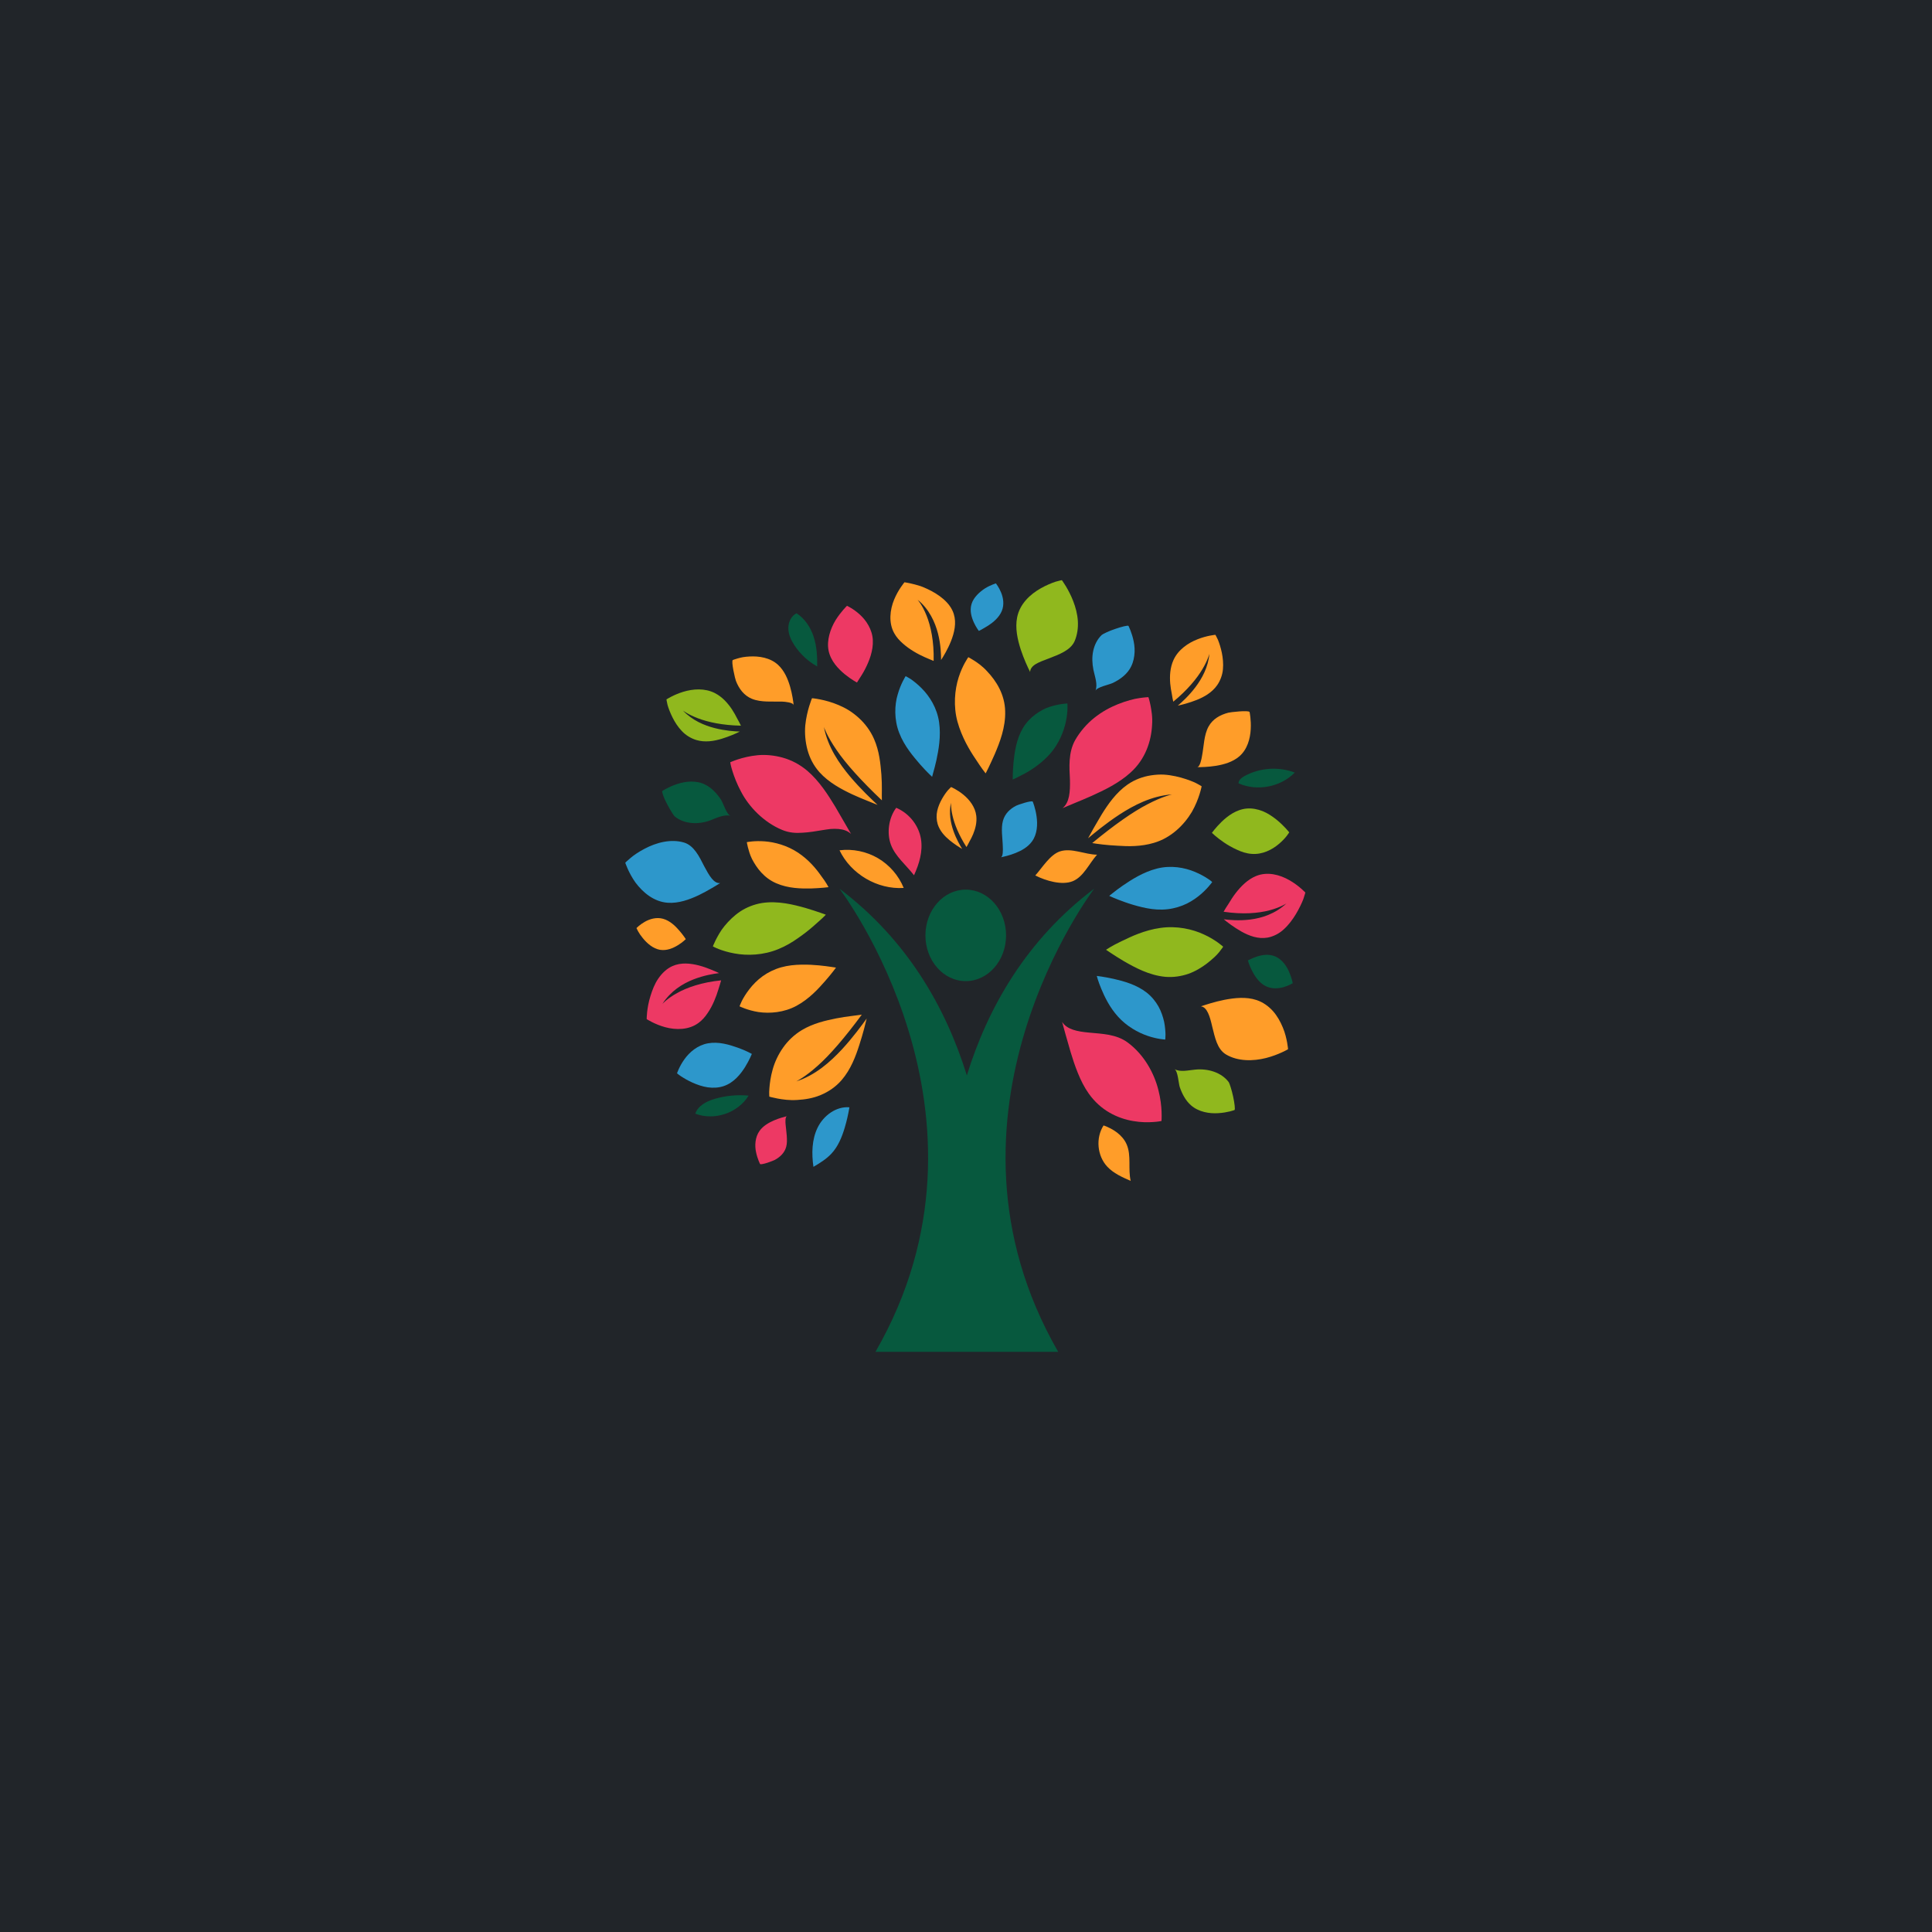 <?xml version="1.0" encoding="UTF-8"?><svg xmlns="http://www.w3.org/2000/svg" xmlns:xlink="http://www.w3.org/1999/xlink" width="375" zoomAndPan="magnify" viewBox="0 0 375 375" height="375" preserveAspectRatio="xMidYMid meet" version="1.0"><defs><clipPath id="clip-0"><path d="M 129 112.5 L 251 112.5 L 251 217 L 129 217 Z M 129 112.5 " clip-rule="nonzero"/></clipPath><clipPath id="clip-1"><path d="M 121.363 113 L 236 113 L 236 227 L 121.363 227 Z M 121.363 113 " clip-rule="nonzero"/></clipPath><clipPath id="clip-2"><path d="M 125 117 L 253.363 117 L 253.363 226 L 125 226 Z M 125 117 " clip-rule="nonzero"/></clipPath><clipPath id="clip-3"><path d="M 128 119 L 252 119 L 252 262.5 L 128 262.5 Z M 128 119 " clip-rule="nonzero"/></clipPath></defs><rect x="-37.5" width="450" fill="rgb(100%, 100%, 100%)" y="-37.5" height="450" fill-opacity="1"/><rect x="-37.5" width="450" fill="rgb(100%, 100%, 100%)" y="-37.5" height="450" fill-opacity="1"/><rect x="-37.5" width="450" fill="rgb(12.939%, 14.51%, 16.08%)" y="-37.5" height="450" fill-opacity="1"/><g clip-path="url(#clip-0)"><path fill="rgb(56.47%, 72.159%, 11.76%)" d="M 156.387 176.246 C 158.668 176.93 160.293 177.539 160.293 177.539 C 160.293 177.539 160.074 177.785 159.641 178.195 C 159.219 178.602 158.523 179.184 157.781 179.855 C 157.012 180.527 156.027 181.309 154.898 182.086 C 153.816 182.855 152.547 183.625 151.086 184.219 C 148.172 185.426 145.023 185.527 142.555 185.062 C 141.32 184.844 140.266 184.508 139.516 184.219 C 138.777 183.93 138.367 183.691 138.367 183.691 C 138.367 183.691 138.551 183.207 138.918 182.465 C 139.305 181.727 139.809 180.734 140.637 179.73 C 141.457 178.727 142.477 177.719 143.668 176.922 C 144.883 176.121 146.34 175.531 147.883 175.277 C 150.992 174.793 154.074 175.598 156.387 176.246 Z M 208.312 116.684 C 207.414 114.348 206.109 112.609 206.109 112.609 C 206.109 112.609 205.617 112.691 204.867 112.914 C 204.109 113.172 203.09 113.582 202.059 114.164 C 199.98 115.324 197.938 117.207 197.422 119.84 C 197.008 121.926 197.508 124.156 198.125 126.066 C 198.754 127.98 199.512 129.57 199.949 130.43 C 199.949 129.832 200.379 129.293 201.039 128.898 C 201.699 128.5 202.613 128.164 203.586 127.797 C 205.531 127.051 207.793 126.234 208.582 124.449 C 209.109 123.223 209.293 121.848 209.207 120.492 C 209.121 119.168 208.766 117.852 208.312 116.684 Z M 143.598 141.996 C 142.602 141.961 140.77 141.848 138.711 141.32 C 136.66 140.789 134.379 139.828 132.547 137.914 C 132.547 137.914 133.551 138.691 135.473 139.418 C 137.391 140.156 140.23 140.785 143.812 140.852 C 143.633 140.469 143.387 139.98 143.074 139.438 C 142.805 138.902 142.48 138.309 142.086 137.707 C 141.289 136.512 140.215 135.27 138.754 134.527 C 136.797 133.527 134.477 133.707 132.609 134.281 C 130.746 134.844 129.359 135.754 129.359 135.754 C 129.359 135.754 129.414 136.172 129.566 136.82 C 129.75 137.473 130.086 138.359 130.543 139.273 C 131 140.188 131.602 141.125 132.352 141.902 C 133.082 142.684 134.09 143.312 135.145 143.633 C 136.844 144.145 138.59 143.848 140.074 143.398 C 141.555 142.949 142.902 142.352 143.598 141.996 Z M 247.711 159.047 C 246.945 158.441 246.07 157.852 245.109 157.453 C 244.109 157.062 243.055 156.852 242.02 156.934 C 239.945 157.113 238.297 158.379 237.125 159.496 C 235.98 160.613 235.23 161.652 235.23 161.652 C 235.23 161.652 236.137 162.551 237.578 163.523 C 238.293 164.012 239.164 164.516 240.082 164.926 C 240.973 165.348 241.949 165.672 242.98 165.742 C 245.039 165.891 246.891 164.938 248.199 163.836 C 248.855 163.293 249.391 162.719 249.727 162.285 C 250.062 161.855 250.238 161.559 250.238 161.559 C 250.238 161.559 249.23 160.262 247.711 159.047 Z M 234.238 187.031 C 235.246 186.254 236.129 185.449 236.633 184.816 C 237.141 184.184 237.418 183.754 237.418 183.754 C 237.418 183.754 235.973 182.422 233.715 181.395 C 231.461 180.332 228.406 179.66 225.258 180.105 C 223.684 180.32 222.242 180.754 220.98 181.227 C 220.348 181.465 219.758 181.715 219.219 181.965 C 218.957 182.09 218.699 182.215 218.445 182.336 C 218.184 182.457 217.93 182.574 217.68 182.688 C 215.742 183.605 214.684 184.352 214.684 184.352 C 214.684 184.352 215.051 184.598 215.652 185 C 216.25 185.398 217.113 185.957 218.16 186.574 C 220.27 187.785 223.043 189.312 226.191 189.602 C 227.754 189.73 229.258 189.5 230.656 189.023 C 232.02 188.539 233.211 187.805 234.238 187.031 Z M 238.5 210.047 C 237.066 208.121 234.43 207.375 232.016 207.609 C 230.602 207.738 229.117 208.145 227.957 207.516 C 228.637 207.859 228.746 210.258 228.996 211.023 C 229.465 212.367 230.137 213.637 231.176 214.543 C 232.656 215.844 234.762 216.188 236.492 216.062 C 237.359 216.012 238.145 215.863 238.711 215.727 C 239.277 215.59 239.617 215.453 239.617 215.453 C 239.781 215.391 239.625 214.105 239.348 212.828 C 239.074 211.543 238.641 210.242 238.5 210.047 Z M 238.5 210.047 " fill-opacity="1" fill-rule="nonzero"/></g><g clip-path="url(#clip-1)"><path fill="rgb(17.65%, 59.219%, 79.61%)" d="M 143.172 203.344 C 144.82 203.922 145.934 204.566 145.934 204.566 C 145.934 204.566 145.457 205.758 144.613 207.125 C 143.746 208.496 142.453 210.133 140.488 210.805 C 139.508 211.141 138.426 211.195 137.379 211.051 C 136.352 210.898 135.344 210.551 134.449 210.152 C 133.559 209.754 132.785 209.305 132.238 208.953 C 131.711 208.59 131.41 208.332 131.41 208.332 C 131.41 208.332 131.844 206.992 132.832 205.621 C 133.816 204.246 135.367 202.875 137.414 202.508 C 139.477 202.137 141.543 202.766 143.172 203.344 Z M 138.051 172.449 C 138.773 172.039 139.367 171.668 139.781 171.402 C 138.559 171.547 137.652 169.957 136.66 168.09 C 135.738 166.258 134.695 164.117 132.777 163.539 C 130.207 162.77 127.344 163.555 125.098 164.75 C 123.98 165.336 123.004 166 122.379 166.539 C 121.742 167.07 121.363 167.449 121.363 167.449 C 121.363 167.449 121.984 169.387 123.34 171.293 C 124.777 173.223 126.922 175.035 129.594 175.223 C 131.715 175.379 133.844 174.598 135.641 173.746 C 136.543 173.316 137.34 172.859 138.051 172.449 Z M 178.867 133.57 C 178.098 132.793 177.32 132.184 176.738 131.785 C 176.164 131.422 175.785 131.242 175.785 131.242 C 175.785 131.242 174.832 132.707 174.246 134.785 C 173.625 136.824 173.527 139.668 174.535 142.254 C 175.551 144.867 177.27 146.812 178.609 148.387 C 179.953 149.906 180.922 150.777 180.922 150.777 C 180.922 150.777 181.02 150.449 181.168 149.863 C 181.324 149.312 181.539 148.535 181.754 147.566 C 182.164 145.629 182.676 142.941 182.277 140.18 C 181.883 137.414 180.43 135.129 178.867 133.57 Z M 219.191 129.984 C 219.742 129.164 220.043 128.227 220.164 127.262 C 220.293 126.293 220.223 125.332 220.047 124.496 C 219.715 122.805 219.039 121.492 219.039 121.492 C 218.953 121.336 217.707 121.641 216.484 122.066 C 215.266 122.461 214.023 123.074 213.844 123.246 C 212.969 124.086 212.438 125.184 212.188 126.363 C 211.938 127.547 211.988 128.762 212.23 130.004 C 212.527 131.402 213.102 132.848 212.629 134.082 C 212.879 133.363 215.266 132.914 216 132.559 C 217.258 131.953 218.43 131.125 219.191 129.984 Z M 194.301 114.98 C 193.883 113.953 193.301 113.238 193.301 113.238 C 193.301 113.238 192.301 113.527 191.215 114.188 C 190.125 114.898 188.965 115.941 188.574 117.242 C 188.18 118.539 188.582 119.848 189.027 120.828 C 189.48 121.809 189.996 122.465 189.996 122.465 C 189.996 122.465 190.207 122.367 190.539 122.18 C 190.871 121.977 191.32 121.742 191.809 121.426 C 192.785 120.793 193.926 119.852 194.445 118.598 C 194.969 117.344 194.727 116.008 194.301 114.98 Z M 235.07 171.012 C 234.93 170.891 234.703 170.723 234.398 170.531 C 233.805 170.141 232.957 169.656 231.949 169.238 C 229.922 168.383 227.273 167.902 224.57 168.586 C 221.875 169.27 219.578 170.773 217.934 171.891 C 217.117 172.461 216.465 172.957 216.023 173.312 C 215.574 173.668 215.301 173.887 215.301 173.887 C 215.301 173.887 216.465 174.445 218.367 175.113 C 219.312 175.449 220.453 175.805 221.688 176.09 C 222.883 176.375 224.207 176.586 225.602 176.551 C 226.992 176.52 228.32 176.227 229.531 175.754 C 230.707 175.293 231.727 174.652 232.586 173.98 C 234.293 172.645 235.289 171.203 235.289 171.203 C 235.289 171.203 235.215 171.137 235.07 171.012 Z M 224.855 195.348 C 224.285 194.344 223.527 193.41 222.543 192.641 C 220.555 191.102 218.094 190.441 216.176 190 C 214.254 189.578 212.883 189.426 212.883 189.426 C 212.883 189.426 212.957 189.691 213.086 190.125 C 213.215 190.555 213.457 191.191 213.762 191.941 C 214.391 193.43 215.316 195.453 217 197.324 C 218.66 199.184 220.887 200.434 222.785 201.07 C 224.652 201.711 226.172 201.777 226.172 201.777 C 226.172 201.777 226.219 201.406 226.223 200.785 C 226.207 200.16 226.148 199.293 225.961 198.348 C 225.742 197.383 225.406 196.34 224.855 195.348 Z M 200.461 155.609 C 200.297 155.273 197.422 156.262 197.25 156.379 C 196.059 156.984 195.066 157.91 194.68 159.281 C 194.238 160.852 194.617 162.676 194.648 164.477 C 194.672 164.883 194.707 166.32 194.254 166.402 C 194.859 166.281 195.949 166.035 197.117 165.57 C 198.285 165.098 199.512 164.43 200.324 163.301 C 201.344 161.891 201.422 160 201.191 158.418 C 200.969 156.844 200.461 155.609 200.461 155.609 Z M 158.703 218.863 C 157.562 221.195 157.52 223.922 157.887 226.484 C 159.121 225.75 160.375 224.992 161.359 223.941 C 162.676 222.539 163.422 220.699 163.969 218.859 C 164.352 217.57 164.652 216.254 164.871 214.926 C 162.289 214.711 159.844 216.535 158.703 218.863 Z M 158.703 218.863 " fill-opacity="1" fill-rule="nonzero"/></g><g clip-path="url(#clip-2)"><path fill="rgb(92.94%, 22.35%, 39.22%)" d="M 131.414 192.754 C 133.32 191.68 136.211 190.664 139.973 190.285 C 139.848 190.77 139.633 191.406 139.422 192.098 C 139.215 192.789 138.945 193.559 138.605 194.336 C 138.262 195.121 137.848 195.918 137.34 196.652 C 136.859 197.375 136.285 198.035 135.578 198.551 C 133.699 199.945 131.16 199.938 129.113 199.379 C 127.09 198.832 125.52 197.809 125.52 197.809 C 125.52 197.809 125.508 195.699 126.25 193.34 C 126.613 192.168 127.066 190.957 127.793 189.914 C 128.516 188.871 129.414 188.016 130.484 187.531 C 132.188 186.758 134.074 186.98 135.715 187.41 C 136.535 187.629 137.293 187.906 137.945 188.172 C 138.613 188.438 139.18 188.691 139.582 188.879 C 138.539 189.008 136.629 189.301 134.543 190.125 C 132.465 190.953 130.207 192.332 128.562 194.863 C 128.559 194.863 129.504 193.812 131.414 192.754 Z M 152.77 216.645 C 152.215 216.789 151.266 217.023 150.238 217.465 C 149.215 217.906 148.121 218.531 147.422 219.512 C 146.551 220.734 146.469 222.383 146.754 223.656 C 147.02 224.941 147.527 225.93 147.527 225.93 C 147.598 226.059 148.27 225.91 148.941 225.695 C 149.621 225.473 150.293 225.191 150.379 225.145 C 151.438 224.57 152.301 223.742 152.605 222.582 C 152.785 221.914 152.758 221.223 152.711 220.477 C 152.66 219.73 152.547 218.977 152.484 218.25 C 152.453 217.918 152.363 216.742 152.77 216.645 Z M 156.719 149.625 C 155.242 148.367 153.617 147.535 151.945 147.062 C 150.297 146.598 148.531 146.441 147.043 146.59 C 144.07 146.867 141.742 147.957 141.742 147.957 C 141.742 147.957 141.82 148.613 142.172 149.688 C 142.504 150.75 143.039 152.176 143.828 153.641 C 145.34 156.574 148.246 159.617 151.812 161.086 C 153.145 161.648 154.484 161.727 155.75 161.633 C 157.07 161.562 158.371 161.34 159.535 161.145 C 160.121 161.051 160.676 160.961 161.199 160.906 C 161.734 160.859 162.281 160.867 162.762 160.906 C 163.734 160.992 164.547 161.273 165.191 161.867 C 164.551 160.758 163.402 158.785 162.117 156.57 C 160.742 154.309 159.051 151.629 156.719 149.625 Z M 166.895 119.293 C 165.668 118.164 164.402 117.586 164.402 117.586 C 164.402 117.586 163.23 118.715 162.203 120.348 C 161.184 122.012 160.414 124.293 160.832 126.309 C 161.258 128.336 162.719 129.832 163.977 130.875 C 165.246 131.91 166.336 132.473 166.336 132.473 C 166.336 132.473 166.527 132.203 166.809 131.73 C 167.102 131.285 167.5 130.668 167.898 129.902 C 168.688 128.383 169.527 126.305 169.414 124.219 C 169.309 122.172 168.125 120.406 166.895 119.293 Z M 211.863 154.488 C 214.297 153.387 217.188 152.008 219.445 149.949 C 222.336 147.344 223.457 143.848 223.617 140.734 C 223.738 139.164 223.492 137.875 223.309 136.891 C 223.113 135.918 222.906 135.316 222.906 135.316 C 222.906 135.316 222.223 135.34 221.16 135.5 C 220.117 135.633 218.59 136.051 217.039 136.66 C 215.477 137.285 213.855 138.16 212.41 139.324 C 210.969 140.465 209.66 141.969 208.695 143.641 C 207.316 146.102 207.562 149.02 207.676 151.316 C 207.734 153.746 207.586 155.754 206.246 156.871 C 206.797 156.645 207.645 156.254 208.574 155.883 C 209.516 155.5 210.641 155.031 211.863 154.488 Z M 250.238 170.828 C 248.398 169.777 246.016 169.137 243.82 170.027 C 242.176 170.691 240.855 172.035 239.824 173.375 C 239.309 174.051 238.879 174.727 238.508 175.348 C 238.09 175.969 237.75 176.527 237.5 176.969 C 241.238 177.531 244.289 177.258 246.402 176.691 C 248.52 176.141 249.695 175.355 249.695 175.355 C 247.473 177.402 244.941 178.18 242.719 178.473 C 240.496 178.758 238.574 178.566 237.531 178.434 C 238.195 178.992 239.492 179.98 240.961 180.812 C 242.426 181.633 244.188 182.312 246.039 181.988 C 247.184 181.781 248.34 181.18 249.227 180.34 C 250.137 179.508 250.922 178.449 251.551 177.398 C 252.18 176.348 252.672 175.305 252.973 174.527 C 253.238 173.75 253.367 173.242 253.367 173.242 C 253.367 173.242 252.078 171.859 250.238 170.828 Z M 218.941 202.391 C 217.789 201.52 216.516 201.113 215.223 200.859 C 213.949 200.629 212.656 200.543 211.469 200.434 C 209.078 200.223 207.105 199.828 206.152 198.348 C 206.484 199.52 207.047 201.664 207.816 204.238 C 208.199 205.512 208.652 206.902 209.219 208.289 C 209.777 209.66 210.453 211.043 211.348 212.297 C 212.473 213.875 213.863 215.105 215.355 215.961 C 216.855 216.828 218.484 217.359 219.973 217.598 C 221.48 217.867 222.844 217.852 223.836 217.785 C 224.844 217.727 225.445 217.582 225.445 217.582 C 225.445 217.582 225.691 214.832 224.844 211.582 C 224.031 208.305 222.062 204.715 218.941 202.391 Z M 173.957 156.789 C 172.488 158.742 172.078 161.715 172.934 163.977 C 173.789 166.238 175.828 167.855 177.41 169.887 C 178.43 167.652 179.148 165.258 178.758 162.84 C 178.367 160.43 176.699 157.984 173.957 156.789 Z M 173.957 156.789 " fill-opacity="1" fill-rule="nonzero"/></g><path fill="rgb(100%, 61.569%, 16.08%)" d="M 163.438 203.664 C 165.68 201.219 167.328 198.922 168.223 197.695 C 167.988 198.691 167.523 200.578 166.793 202.828 C 166.098 205 165.148 207.57 163.363 209.641 C 162.238 210.938 160.848 211.895 159.32 212.535 C 157.805 213.18 156.23 213.418 154.723 213.504 C 153.203 213.605 151.887 213.402 150.91 213.223 C 149.934 213.039 149.324 212.855 149.324 212.855 C 149.324 212.855 149.316 212.707 149.305 212.434 C 149.289 212.168 149.297 211.766 149.336 211.273 C 149.406 210.289 149.578 208.961 149.98 207.566 C 150.359 206.184 151.062 204.66 152.004 203.332 C 152.945 201.996 154.164 200.828 155.641 199.941 C 156.742 199.277 157.906 198.816 159.039 198.461 C 160.172 198.113 161.266 197.883 162.332 197.664 C 163.387 197.461 164.348 197.32 165.168 197.219 C 165.984 197.113 166.707 197.02 167.273 196.945 C 164.012 201.363 161.043 204.824 158.648 206.922 C 156.281 209.047 154.555 209.898 154.555 209.898 C 158.277 208.699 161.184 206.082 163.438 203.664 Z M 160.156 190.422 C 161.504 188.887 162.266 187.809 162.266 187.809 C 162.266 187.809 161.93 187.746 161.336 187.672 C 160.758 187.59 159.961 187.469 158.965 187.379 C 157.973 187.285 156.801 187.211 155.531 187.238 C 154.266 187.266 152.953 187.383 151.605 187.762 C 150.27 188.137 149.035 188.754 148.012 189.496 C 146.988 190.238 146.137 191.117 145.469 191.98 C 144.797 192.84 144.289 193.688 143.977 194.309 C 143.684 194.926 143.547 195.328 143.547 195.328 C 143.547 195.328 145.098 196.102 147.215 196.438 C 149.41 196.754 152.156 196.547 154.602 195.227 C 157.059 193.895 158.867 191.898 160.156 190.422 Z M 144.961 163.461 C 144.961 163.461 145.012 163.84 145.16 164.438 C 145.32 165.043 145.531 165.848 145.961 166.727 C 146.895 168.516 148.309 170.422 150.672 171.441 C 152.992 172.453 155.539 172.492 157.477 172.449 C 158.445 172.418 159.266 172.352 159.871 172.301 C 160.457 172.238 160.816 172.199 160.816 172.199 C 160.816 172.199 160.359 171.273 159.34 169.949 C 158.449 168.672 157.023 166.918 154.914 165.508 C 152.801 164.098 150.359 163.445 148.395 163.305 C 146.434 163.152 144.961 163.461 144.961 163.461 Z M 128.703 178.336 C 127.398 177.973 126.102 178.379 125.137 178.93 C 124.172 179.477 123.539 180.145 123.539 180.145 C 123.539 180.145 123.645 180.383 123.844 180.75 C 124.035 181.117 124.367 181.605 124.777 182.102 C 125.598 183.105 126.758 184.125 128.09 184.355 C 129.418 184.582 130.672 184.023 131.594 183.457 C 132.52 182.887 133.113 182.285 133.113 182.285 C 133.113 182.285 132.621 181.504 131.836 180.609 C 131.082 179.723 130.012 178.699 128.703 178.336 Z M 159.059 149.887 C 160.879 151.91 163.332 153.195 165.43 154.188 C 166.484 154.676 167.461 155.074 168.277 155.402 C 169.109 155.738 169.82 156.023 170.332 156.23 C 169.215 155.18 167.125 153.234 164.98 150.703 C 162.855 148.156 160.684 145.012 159.918 141.117 C 159.918 141.117 160.551 142.945 162.371 145.566 C 164.156 148.211 167.211 151.59 171.172 155.348 C 171.125 154.18 171.242 152.531 171.078 150.355 C 170.891 148.168 170.684 145.797 169.645 143.422 C 168.949 141.844 167.934 140.484 166.719 139.371 C 166.117 138.816 165.461 138.316 164.789 137.887 C 164.133 137.48 163.453 137.141 162.789 136.859 C 161.453 136.289 160.156 135.949 159.195 135.762 C 158.711 135.664 158.312 135.605 158.035 135.566 C 157.758 135.523 157.609 135.523 157.609 135.523 C 157.609 135.523 156.59 137.902 156.301 140.816 C 156.172 142.293 156.309 143.988 156.73 145.547 C 157.16 147.125 157.914 148.609 159.059 149.887 Z M 178.105 116.406 C 179.246 117.309 180.094 118.43 180.727 119.566 C 181.359 120.695 181.773 121.852 182.059 122.941 C 182.617 125.121 182.664 127.055 182.66 128.105 C 183.137 127.375 183.957 126.031 184.598 124.422 C 185.227 122.816 185.68 120.945 185.129 119.176 C 184.445 116.941 182.152 115.301 179.895 114.27 C 178.766 113.719 177.691 113.469 176.887 113.277 C 176.082 113.094 175.559 113.02 175.559 113.02 C 175.559 113.02 174.348 114.441 173.551 116.379 C 172.742 118.332 172.43 120.883 173.574 122.914 C 174 123.684 174.578 124.316 175.238 124.898 C 175.906 125.496 176.641 126.012 177.379 126.457 C 178.852 127.352 180.289 127.895 181.219 128.285 C 181.312 124.512 180.66 121.508 179.836 119.465 C 179.02 117.422 178.105 116.406 178.105 116.406 Z M 191.59 130.289 C 190.699 129.309 189.785 128.676 189.098 128.23 C 188.41 127.789 187.949 127.559 187.949 127.559 C 187.949 127.559 186.809 129.137 186.07 131.488 C 185.301 133.887 185.02 137.086 185.848 140.09 C 186.254 141.566 186.859 142.984 187.484 144.203 C 188.117 145.422 188.766 146.461 189.336 147.293 C 189.906 148.148 190.398 148.914 190.754 149.379 C 191.105 149.859 191.32 150.109 191.32 150.109 C 191.32 150.109 191.52 149.715 191.844 149.062 C 192.164 148.398 192.613 147.434 193.09 146.355 C 194.023 144.156 195.199 141.207 195.102 138.035 C 195.023 134.785 193.391 132.184 191.59 130.289 Z M 145.953 135.641 C 147.723 136.363 149.891 136.129 151.867 136.184 C 152.336 136.207 154 136.332 154.051 136.895 C 153.969 136.137 153.785 134.762 153.355 133.273 C 152.922 131.785 152.246 130.18 151.027 129.055 C 149.492 127.641 147.316 127.32 145.473 127.426 C 145.016 127.449 144.578 127.496 144.184 127.559 C 143.801 127.633 143.461 127.719 143.172 127.801 C 142.598 127.965 142.25 128.105 142.25 128.105 C 141.852 128.27 142.723 131.93 142.84 132.156 C 143.434 133.688 144.406 135.008 145.953 135.641 Z M 231.836 151.848 C 230.906 151.449 229.609 150.98 228.164 150.672 C 227.441 150.516 226.68 150.402 225.902 150.352 C 225.117 150.312 224.273 150.367 223.465 150.488 C 221.832 150.734 220.254 151.309 218.844 152.293 C 216.613 153.855 215.055 156.121 213.848 158.066 C 213.547 158.555 213.273 159.027 213.016 159.477 C 212.75 159.934 212.496 160.371 212.258 160.777 C 211.801 161.582 211.441 162.242 211.195 162.711 C 212.367 161.734 214.539 159.902 217.309 158.086 C 220.094 156.285 223.484 154.5 227.484 154.188 C 227.484 154.188 225.578 154.609 222.754 156.098 C 219.902 157.555 216.207 160.164 211.996 163.641 C 213.031 163.812 214.785 164.051 216.969 164.156 C 219.012 164.301 221.508 164.336 223.973 163.598 C 227.281 162.633 229.805 160.164 231.352 157.57 C 232.781 155.074 233.238 152.617 233.238 152.617 C 233.238 152.617 232.711 152.277 231.836 151.848 Z M 227.438 134.633 C 227.527 135.254 227.641 135.793 227.73 136.199 C 230.504 133.918 232.336 131.66 233.383 129.891 C 234.441 128.129 234.746 126.891 234.746 126.891 C 234.5 129.531 233.305 131.703 232.023 133.398 C 230.738 135.094 229.371 136.316 228.609 136.965 C 229.375 136.805 230.801 136.441 232.246 135.871 C 233.684 135.301 235.234 134.445 236.254 132.988 C 236.879 132.086 237.285 130.961 237.371 129.898 C 237.473 128.82 237.363 127.711 237.16 126.707 C 236.953 125.711 236.66 124.809 236.402 124.18 C 236.121 123.578 235.906 123.215 235.906 123.215 C 235.906 123.215 234.254 123.359 232.445 124.082 C 230.625 124.789 228.691 126.094 227.781 128.094 C 227.098 129.586 227.023 131.223 227.137 132.656 C 227.203 133.383 227.316 134.043 227.438 134.633 Z M 186.984 154.242 C 185.809 153.27 184.609 152.762 184.609 152.762 C 184.609 152.762 184.363 152.98 184.012 153.363 C 183.664 153.766 183.23 154.371 182.84 155.066 C 182.445 155.766 182.094 156.566 181.914 157.391 C 181.727 158.207 181.758 159.141 182.004 159.969 C 182.418 161.297 183.371 162.309 184.305 163.082 C 185.246 163.855 186.223 164.469 186.754 164.773 C 186.344 164.105 185.617 162.859 185.062 161.289 C 184.516 159.715 184.145 157.809 184.59 155.777 C 184.59 155.777 184.52 156.777 184.891 158.344 C 185.246 159.918 186.074 162.043 187.594 164.41 C 187.762 164.129 187.973 163.754 188.188 163.312 C 188.418 162.906 188.664 162.438 188.883 161.914 C 189.312 160.871 189.648 159.633 189.496 158.355 C 189.301 156.648 188.172 155.211 186.984 154.242 Z M 249.832 202.359 C 249.684 201.574 249.457 200.527 248.992 199.426 C 248.539 198.328 247.922 197.203 247.082 196.254 C 246.223 195.305 245.168 194.535 243.895 194.109 C 241.863 193.438 239.664 193.684 237.68 194.059 C 235.711 194.453 234.047 195.016 233.094 195.328 C 234.305 195.48 234.836 197.262 235.297 199.293 C 235.82 201.332 236.227 203.629 237.965 204.668 C 240.266 206.043 243.258 205.984 245.723 205.363 C 246.934 205.055 248.012 204.629 248.781 204.277 C 249.559 203.93 250.008 203.652 250.008 203.652 C 250.008 203.652 249.977 203.145 249.832 202.359 Z M 234.59 141.004 C 233.668 142.664 233.691 144.801 233.293 146.832 C 233.219 147.293 232.914 148.91 232.344 148.902 C 233.113 148.91 234.508 148.883 236.051 148.637 C 237.598 148.375 239.258 147.906 240.527 146.828 C 242.113 145.48 242.664 143.375 242.766 141.543 C 242.871 139.719 242.547 138.215 242.547 138.215 C 242.43 137.801 238.668 138.246 238.43 138.332 C 236.832 138.742 235.395 139.551 234.59 141.004 Z M 214.203 218.441 C 212.645 220.863 212.953 224.332 214.91 226.438 C 216.133 227.75 217.824 228.496 219.465 229.207 C 218.918 226.879 219.633 224.305 218.676 222.109 C 217.879 220.293 216.07 219.109 214.203 218.441 Z M 205.711 165.262 C 203.805 165.902 202.297 168.43 200.949 169.926 C 202.973 170.957 206.125 171.895 208.227 171.035 C 210.328 170.176 211.418 167.582 212.934 165.895 C 210.57 165.867 207.953 164.508 205.711 165.262 Z M 170.418 166.578 C 168.188 165.27 165.52 164.719 162.953 165.043 C 165.156 169.66 170.312 172.684 175.41 172.348 C 174.434 169.949 172.652 167.887 170.418 166.578 Z M 170.418 166.578 " fill-opacity="1" fill-rule="nonzero"/><g clip-path="url(#clip-3)"><path fill="rgb(2.75%, 34.9%, 24.309%)" d="M 137.832 159.242 C 135.586 160.074 132.844 159.996 130.973 158.48 C 130.781 158.324 130.055 157.18 129.438 155.992 C 128.812 154.812 128.418 153.637 128.551 153.531 C 128.551 153.531 129.785 152.707 131.441 152.176 C 133.098 151.629 135.156 151.414 136.918 152.312 C 138.145 152.934 139.145 154.008 139.938 155.203 C 140.375 155.891 141.078 158.184 141.816 158.352 C 140.559 158.031 139.105 158.746 137.832 159.242 Z M 197.25 151 C 197.68 150.773 198.281 150.469 198.969 150.109 C 199.664 149.73 200.484 149.227 201.344 148.574 C 202.203 147.922 203.113 147.129 203.906 146.211 C 205.531 144.336 206.496 141.969 206.902 139.988 C 207.113 138.992 207.184 138.137 207.199 137.531 C 207.215 136.918 207.18 136.543 207.18 136.543 C 207.18 136.543 205.633 136.59 203.805 137.176 C 202.906 137.434 201.875 138 200.961 138.672 C 200.039 139.359 199.203 140.223 198.559 141.293 C 197.285 143.438 196.926 145.984 196.727 147.945 C 196.547 149.914 196.566 151.297 196.566 151.297 C 196.566 151.297 196.82 151.211 197.25 151 Z M 247.566 185.66 C 246.316 185.109 244.984 185.34 243.969 185.668 C 243.457 185.828 243.031 186.023 242.723 186.168 C 242.402 186.312 242.215 186.422 242.215 186.422 C 242.215 186.422 242.449 187.289 242.977 188.344 C 243.5 189.391 244.312 190.645 245.5 191.316 C 246.684 191.988 248.031 191.91 249.094 191.617 C 250.152 191.324 250.922 190.836 250.922 190.836 C 250.922 190.836 250.727 189.801 250.215 188.645 C 249.738 187.492 248.82 186.211 247.566 185.66 Z M 154.605 119.035 C 153.547 119.566 152.988 120.82 153.016 122.004 C 153.047 123.191 153.574 124.312 154.23 125.301 C 155.344 126.973 156.859 128.375 158.613 129.355 C 158.652 127.422 158.535 125.465 157.941 123.625 C 157.344 121.789 156.23 120.07 154.605 119.035 Z M 251.316 149.953 C 248.172 148.758 244.512 149.012 241.562 150.633 C 241.004 150.941 240.406 151.402 240.395 152.043 C 244 153.645 248.555 152.773 251.316 149.953 Z M 138.738 213.285 C 137.156 213.75 135.488 214.598 134.957 216.16 C 138.641 217.59 143.234 216.035 145.305 212.66 C 143.102 212.453 140.859 212.668 138.738 213.285 Z M 187.453 190.434 C 191.773 190.434 195.277 186.461 195.277 181.555 C 195.277 176.652 191.773 172.676 187.453 172.676 C 183.129 172.676 179.625 176.652 179.625 181.555 C 179.625 186.461 183.129 190.434 187.453 190.434 Z M 187.664 208.73 C 183.582 195.582 176.117 182.441 162.93 172.484 C 162.93 172.484 196.465 216.332 169.926 262.391 L 205.395 262.391 C 178.855 216.332 212.395 172.484 212.395 172.484 C 199.203 182.438 191.742 195.578 187.664 208.73 Z M 187.664 208.73 " fill-opacity="1" fill-rule="nonzero"/></g></svg>